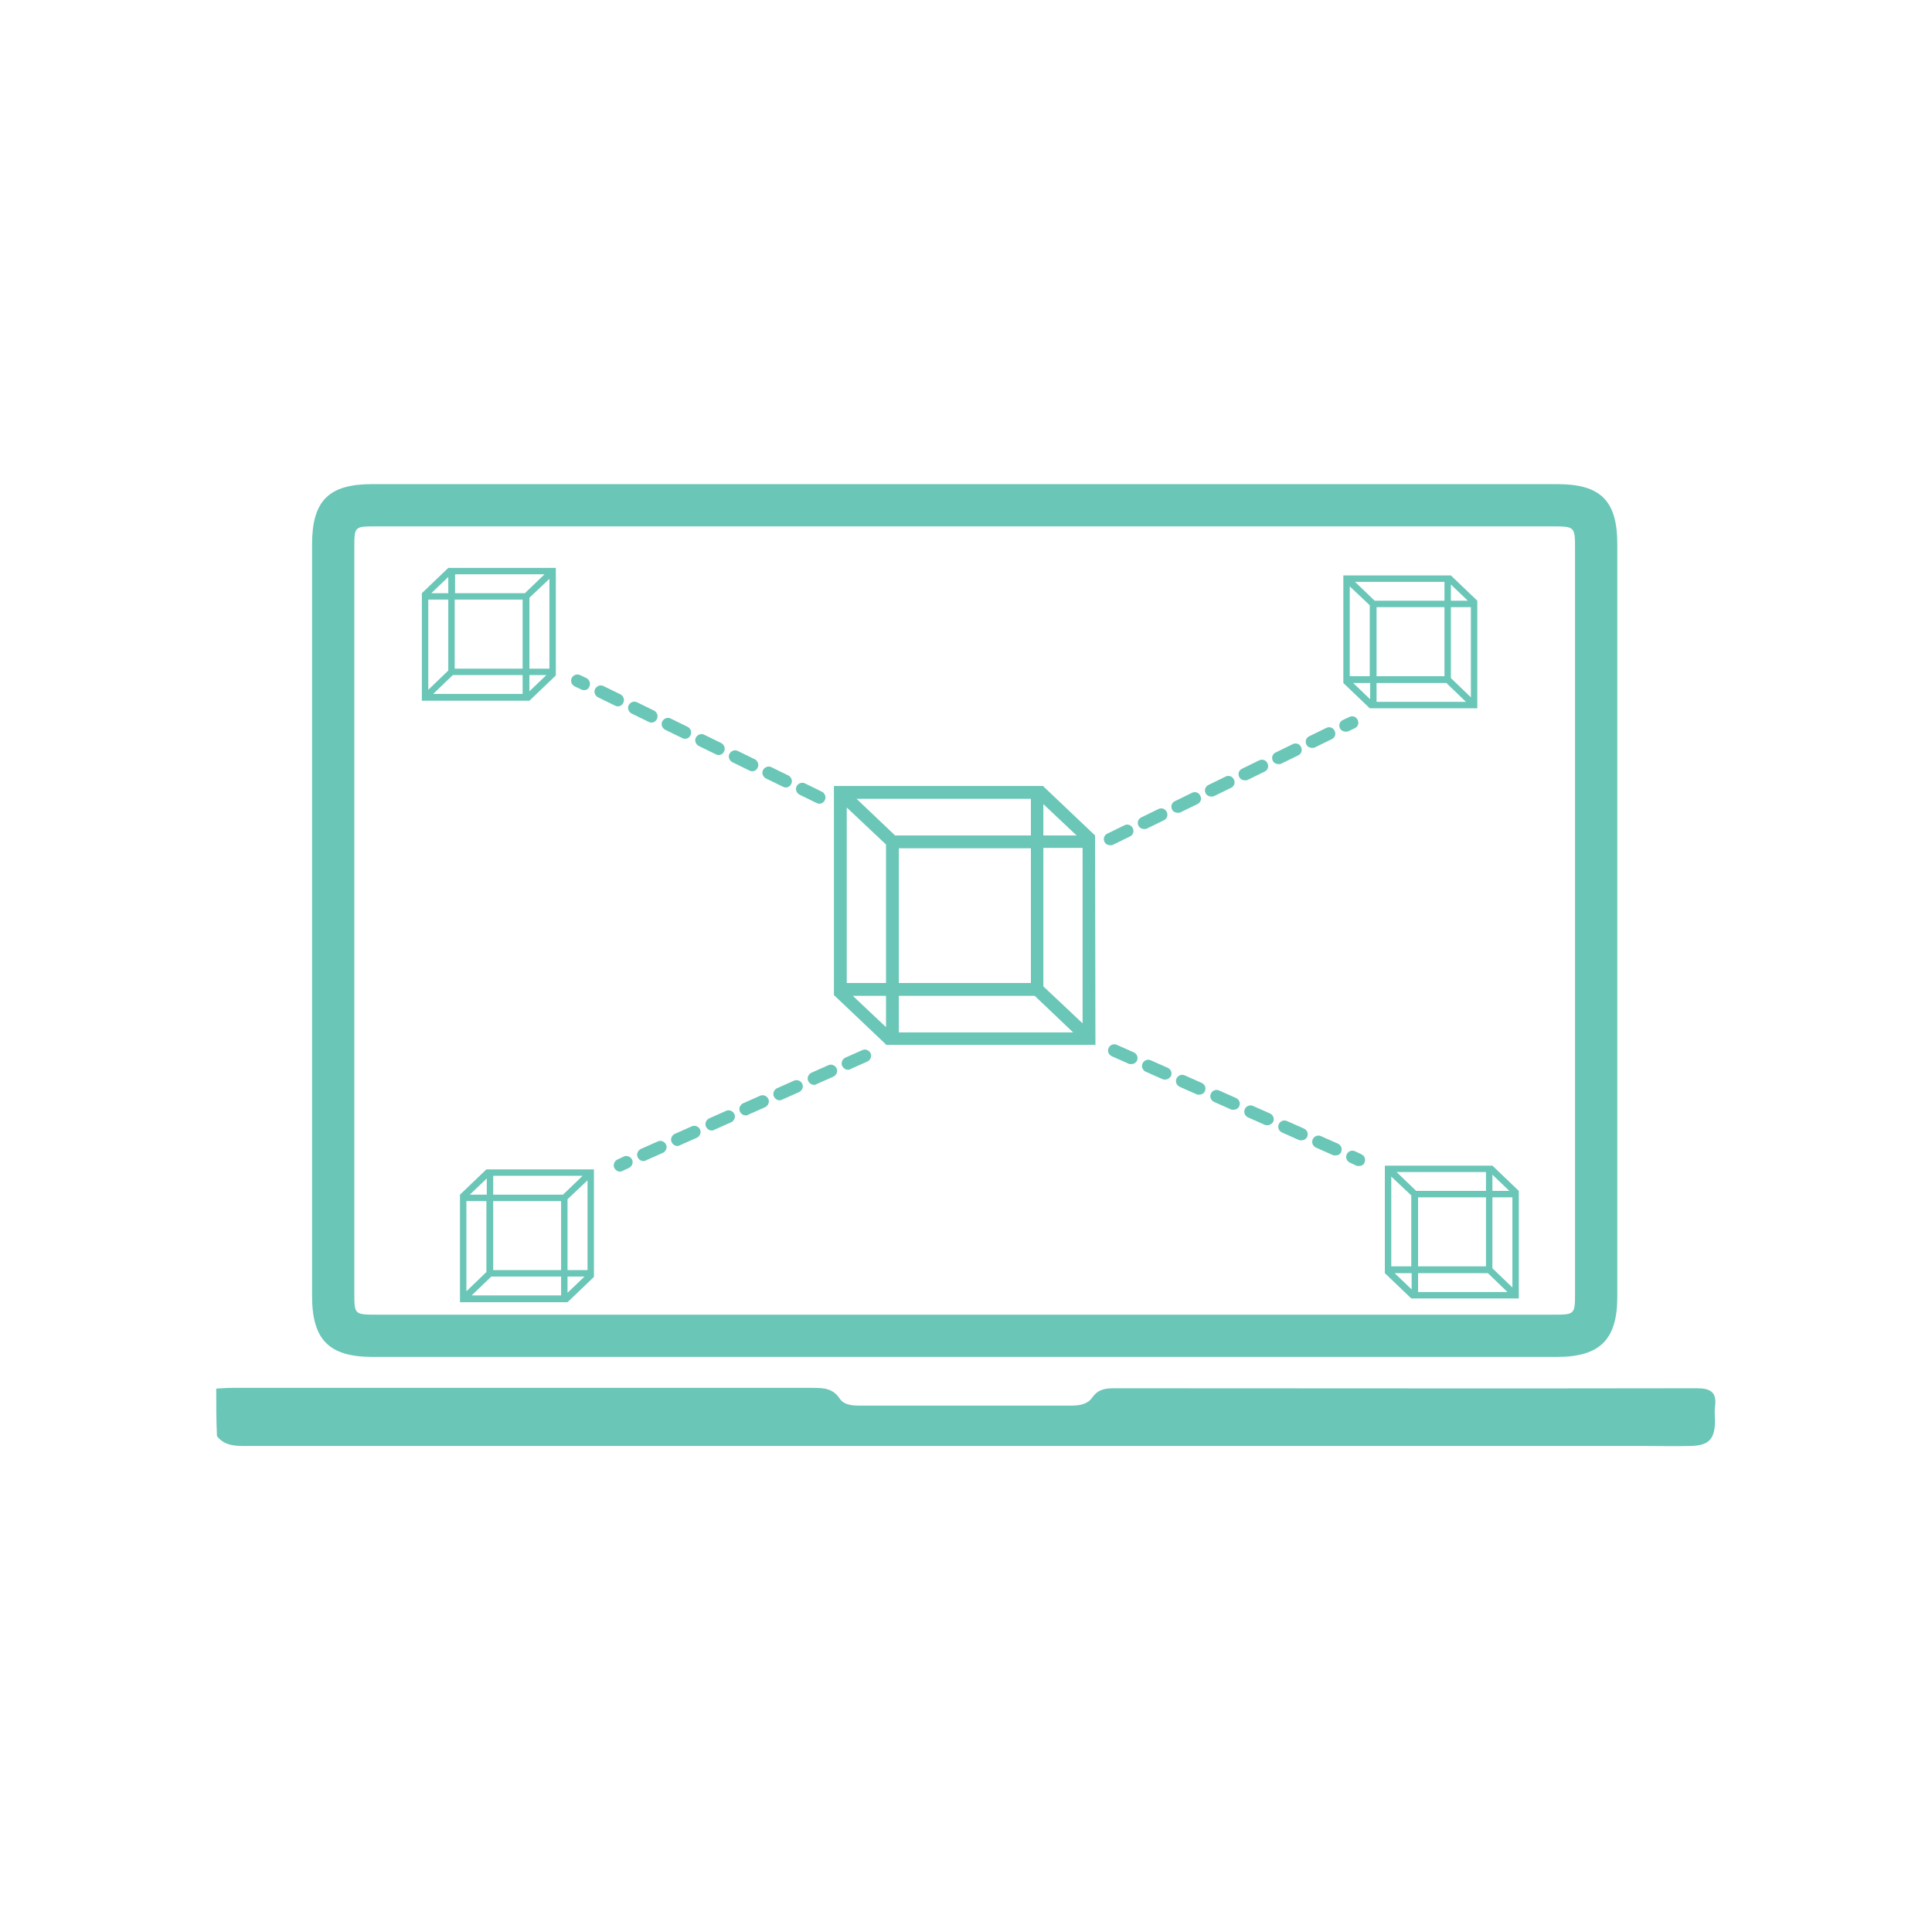 <?xml version="1.0" encoding="utf-8"?>
<!-- Generator: Adobe Illustrator 25.0.0, SVG Export Plug-In . SVG Version: 6.00 Build 0)  -->
<svg version="1.1" id="Layer_1" xmlns="http://www.w3.org/2000/svg" xmlns:xlink="http://www.w3.org/1999/xlink" x="0px" y="0px"
	 viewBox="0 0 512 512" style="enable-background:new 0 0 512 512;" xml:space="preserve">
<style type="text/css">
	.st0{fill:#6AC6B7;}
</style>
<g>
	<g>
		<path class="st0" d="M57.3,368c1.4-0.1,2.8-0.2,4.3-0.2c51.3,0,102.5,0,153.8,0c2.8,0,5.3,0.1,7.1,2.8c1.1,1.7,3.2,1.9,5.3,1.9
			c18.7,0,37.4,0,56.2,0c2.2,0,4.3-0.4,5.5-2.2c1.5-2.1,3.4-2.4,5.7-2.4c51.5,0,103,0.1,154.5,0c3.7,0,5.3,1.1,4.8,4.9
			c-0.2,1.3,0,2.6,0,3.9c-0.1,4.8-1.7,6.4-6.6,6.5c-3.9,0.1-7.7,0-11.6,0c-123.4,0-246.8,0-370.3,0c-3.1,0-6.3,0.2-8.5-2.6
			C57.3,376.2,57.3,372.1,57.3,368z"/>
		<path class="st0" d="M255.8,128.3c52.3,0,104.6,0,156.9,0c11.5,0,15.9,4.4,15.9,15.9c0,66.5,0,133,0,199.5
			c0,11.3-4.6,15.9-16,15.9c-104.6,0-209.2,0-313.8,0c-11.6,0-16.1-4.5-16.1-16.2c0-66.4,0-132.8,0-199.1c0-11.6,4.4-16,15.9-16
			C151,128.3,203.4,128.3,255.8,128.3z M256.1,139.5c-52.2,0-104.3,0-156.5,0c-5.6,0-5.7,0-5.7,5.5c0,65.9,0,131.7,0,197.6
			c0,5.7,0,5.8,5.8,5.8c103.9,0,207.9,0,311.8,0c5.8,0,5.9,0,5.9-5.7c0-65.7,0-131.4,0-197.2c0-5.9,0-6-6-6
			C359.6,139.5,307.9,139.5,256.1,139.5z"/>
		<g>
			<path class="st0" d="M290.2,221.4l-13.7-13v-0.1l-55.5,0l0,55.5h0.1l13.7,13v0.1l55.5,0L290.2,221.4L290.2,221.4z M276.5,261.4
				l0-36.7l10.4,0l0,46.5L276.5,261.4z M224.4,214l10.4,9.8l0,36.7l-10.4,0L224.4,214z M285.3,221.4l-8.8,0l0-8.3L285.3,221.4z
				 M273.2,221.4l-36,0l-10.2-9.7l46.2,0L273.2,221.4z M273.2,224.8l0,35.7l-35,0l0-35.7L273.2,224.8z M226,263.9l8.8,0l0,8.3
				L226,263.9z M238.2,263.9l36,0l10.2,9.7l-46.2,0L238.2,263.9z"/>
			<path class="st0" d="M391.5,159.2l-7-6.7v0l-28.5,0l0,28.5h0l7,6.7v0l28.5,0L391.5,159.2L391.5,159.2z M384.5,179.7l0-18.8h5.3
				l0,23.9L384.5,179.7z M357.7,155.4l5.3,5l0,18.8l-5.3,0L357.7,155.4z M389,159.2l-4.5,0l0-4.3L389,159.2z M382.8,159.2l-18.5,0
				l-5.2-5l23.7,0L382.8,159.2z M382.8,160.9l0,18.3l-18,0l0-18.3L382.8,160.9z M358.6,181h4.5l0,4.3L358.6,181z M364.8,181l18.5,0
				l5.2,5l-23.7,0L364.8,181z"/>
			<path class="st0" d="M402.5,315.6l-7-6.7v0l-28.5,0l0,28.5h0l7,6.7v0l28.5,0L402.5,315.6L402.5,315.6z M395.5,336.1l0-18.8l5.3,0
				l0,23.9L395.5,336.1z M368.7,311.8l5.3,5l0,18.8l-5.3,0L368.7,311.8z M400,315.6l-4.5,0l0-4.3L400,315.6z M393.8,315.6l-18.5,0
				l-5.2-5l23.7,0L393.8,315.6z M393.8,317.3l0,18.3l-18,0l0-18.3L393.8,317.3z M369.6,337.4l4.5,0l0,4.3L369.6,337.4z M375.8,337.4
				l18.5,0l5.2,5l-23.7,0L375.8,337.4z"/>
			<g>
				<path class="st0" d="M294.2,224c-0.6,0-1.2-0.3-1.5-0.9c-0.4-0.8-0.1-1.8,0.8-2.2l4.5-2.2c0.8-0.4,1.8-0.1,2.2,0.8
					c0.4,0.8,0.1,1.8-0.8,2.2l-4.5,2.2C294.7,224,294.5,224,294.2,224z M303.2,219.7c-0.6,0-1.2-0.3-1.5-0.9
					c-0.4-0.8-0.1-1.8,0.8-2.2l4.5-2.2c0.8-0.4,1.8-0.1,2.2,0.8c0.4,0.8,0.1,1.8-0.8,2.2l-4.5,2.2
					C303.6,219.7,303.4,219.7,303.2,219.7z M312.1,215.4c-0.6,0-1.2-0.3-1.5-0.9c-0.4-0.8-0.1-1.8,0.8-2.2l4.5-2.2
					c0.8-0.4,1.8-0.1,2.2,0.8c0.4,0.8,0.1,1.8-0.8,2.2l-4.5,2.2C312.5,215.4,312.3,215.4,312.1,215.4z M321,211.1
					c-0.6,0-1.2-0.3-1.5-0.9c-0.4-0.8-0.1-1.8,0.8-2.2l4.5-2.2c0.8-0.4,1.8-0.1,2.2,0.8c0.4,0.8,0.1,1.8-0.8,2.2l-4.5,2.2
					C321.4,211.1,321.2,211.1,321,211.1z M329.9,206.8c-0.6,0-1.2-0.3-1.5-0.9c-0.4-0.8-0.1-1.8,0.8-2.2l4.5-2.2
					c0.8-0.4,1.8-0.1,2.2,0.8c0.4,0.8,0.1,1.8-0.8,2.2l-4.5,2.2C330.4,206.8,330.1,206.8,329.9,206.8z M338.8,202.5
					c-0.6,0-1.2-0.3-1.5-0.9c-0.4-0.8-0.1-1.8,0.8-2.2l4.5-2.2c0.8-0.4,1.8-0.1,2.2,0.8c0.4,0.8,0.1,1.8-0.8,2.2l-4.5,2.2
					C339.3,202.5,339,202.5,338.8,202.5z M347.7,198.2c-0.6,0-1.2-0.3-1.5-0.9c-0.4-0.8-0.1-1.8,0.8-2.2l4.5-2.2
					c0.8-0.4,1.8-0.1,2.2,0.8c0.4,0.8,0.1,1.8-0.8,2.2l-4.5,2.2C348.2,198.2,347.9,198.2,347.7,198.2z M356.6,193.9
					c-0.6,0-1.2-0.3-1.5-0.9c-0.4-0.8-0.1-1.8,0.8-2.2l1.7-0.8c0.8-0.4,1.8-0.1,2.2,0.8c0.4,0.8,0.1,1.8-0.8,2.2l-1.7,0.8
					C357.1,193.9,356.8,193.9,356.6,193.9z"/>
			</g>
			<g>
				<path class="st0" d="M360.1,309c-0.2,0-0.5,0-0.7-0.1l-1.7-0.8c-0.8-0.4-1.2-1.3-0.8-2.2c0.4-0.8,1.3-1.2,2.2-0.8l1.7,0.8
					c0.8,0.4,1.2,1.3,0.8,2.2C361.4,308.7,360.8,309,360.1,309z M353.9,306.2c-0.2,0-0.5,0-0.7-0.1l-4.5-2c-0.8-0.4-1.2-1.3-0.8-2.2
					c0.4-0.8,1.3-1.2,2.2-0.8l4.5,2c0.8,0.4,1.2,1.3,0.8,2.2C355.2,305.9,354.6,306.2,353.9,306.2z M344.9,302.2
					c-0.2,0-0.5,0-0.7-0.1l-4.5-2c-0.8-0.4-1.2-1.3-0.8-2.2c0.4-0.8,1.3-1.2,2.2-0.8l4.5,2c0.8,0.4,1.2,1.3,0.8,2.2
					C346.1,301.9,345.5,302.2,344.9,302.2z M335.9,298.2c-0.2,0-0.5,0-0.7-0.1l-4.5-2c-0.8-0.4-1.2-1.3-0.8-2.2
					c0.4-0.8,1.3-1.2,2.2-0.8l4.5,2c0.8,0.4,1.2,1.3,0.8,2.2C337.1,297.8,336.5,298.2,335.9,298.2z M326.9,294.1
					c-0.2,0-0.5,0-0.7-0.1l-4.5-2c-0.8-0.4-1.2-1.3-0.8-2.2c0.4-0.8,1.3-1.2,2.2-0.8l4.5,2c0.8,0.4,1.2,1.3,0.8,2.2
					C328.1,293.8,327.5,294.1,326.9,294.1z M317.8,290.1c-0.2,0-0.5,0-0.7-0.1l-4.5-2c-0.8-0.4-1.2-1.3-0.8-2.2
					c0.4-0.8,1.3-1.2,2.2-0.8l4.5,2c0.8,0.4,1.2,1.3,0.8,2.2C319.1,289.7,318.5,290.1,317.8,290.1z M308.8,286.1
					c-0.2,0-0.5,0-0.7-0.1l-4.5-2c-0.8-0.4-1.2-1.3-0.8-2.2c0.4-0.8,1.3-1.2,2.2-0.8l4.5,2c0.8,0.4,1.2,1.3,0.8,2.2
					C310,285.7,309.4,286.1,308.8,286.1z M299.8,282c-0.2,0-0.5,0-0.7-0.1l-4.5-2c-0.8-0.4-1.2-1.3-0.8-2.2c0.4-0.8,1.3-1.2,2.2-0.8
					l4.5,2c0.8,0.4,1.2,1.3,0.8,2.2C301,281.7,300.4,282,299.8,282z"/>
			</g>
			<path class="st0" d="M111.8,157.2l0,28.5l28.5,0v0l7-6.7h0l0-28.5l-28.5,0v0L111.8,157.2L111.8,157.2z M113.5,182.8l0-23.9h5.3
				l0,18.8L113.5,182.8z M145.6,177.2l-5.3,0l0-18.8l5.3-5L145.6,177.2z M118.8,152.9l0,4.3l-4.5,0L118.8,152.9z M120.6,152.2
				l23.7,0l-5.2,5l-18.5,0L120.6,152.2z M138.5,158.9l0,18.3l-18,0l0-18.3L138.5,158.9z M140.3,183.2l0-4.3h4.5L140.3,183.2z
				 M138.5,183.9l-23.7,0l5.2-5l18.5,0L138.5,183.9z"/>
			<path class="st0" d="M121.9,316.6l0,28.5l28.5,0v0l7-6.7h0l0-28.5l-28.5,0v0L121.9,316.6L121.9,316.6z M123.6,342.2l0-23.9l5.3,0
				l0,18.8L123.6,342.2z M155.7,336.6l-5.3,0l0-18.8l5.3-5L155.7,336.6z M129,312.3l0,4.3l-4.5,0L129,312.3z M130.7,311.6l23.7,0
				l-5.2,5l-18.5,0L130.7,311.6z M148.7,318.3l0,18.3l-18,0l0-18.3L148.7,318.3z M150.4,342.6l0-4.3l4.5,0L150.4,342.6z
				 M148.7,343.3l-23.7,0l5.2-5l18.5,0L148.7,343.3z"/>
			<g>
				<path class="st0" d="M217.1,213c-0.2,0-0.5-0.1-0.7-0.2l-4.5-2.2c-0.8-0.4-1.2-1.4-0.8-2.2c0.4-0.8,1.4-1.2,2.2-0.8l4.5,2.2
					c0.8,0.4,1.2,1.4,0.8,2.2C218.3,212.7,217.7,213,217.1,213z M208.2,208.7c-0.2,0-0.5-0.1-0.7-0.2l-4.5-2.2
					c-0.8-0.4-1.2-1.4-0.8-2.2c0.4-0.8,1.4-1.2,2.2-0.8l4.5,2.2c0.8,0.4,1.2,1.4,0.8,2.2C209.4,208.4,208.8,208.7,208.2,208.7z
					 M199.3,204.4c-0.2,0-0.5-0.1-0.7-0.2l-4.5-2.2c-0.8-0.4-1.2-1.4-0.8-2.2c0.4-0.8,1.4-1.2,2.2-0.8l4.5,2.2
					c0.8,0.4,1.2,1.4,0.8,2.2C200.5,204.1,199.9,204.4,199.3,204.4z M190.4,200.1c-0.2,0-0.5-0.1-0.7-0.2l-4.5-2.2
					c-0.8-0.4-1.2-1.4-0.8-2.2c0.4-0.8,1.4-1.2,2.2-0.8l4.5,2.2c0.8,0.4,1.2,1.4,0.8,2.2C191.6,199.8,191,200.1,190.4,200.1z
					 M181.5,195.8c-0.2,0-0.5-0.1-0.7-0.2l-4.5-2.2c-0.8-0.4-1.2-1.4-0.8-2.2c0.4-0.8,1.4-1.2,2.2-0.8l4.5,2.2
					c0.8,0.4,1.2,1.4,0.8,2.2C182.7,195.5,182.1,195.8,181.5,195.8z M172.6,191.5c-0.2,0-0.5-0.1-0.7-0.2l-4.5-2.2
					c-0.8-0.4-1.2-1.4-0.8-2.2c0.4-0.8,1.4-1.2,2.2-0.8l4.5,2.2c0.8,0.4,1.2,1.4,0.8,2.2C173.8,191.2,173.2,191.5,172.6,191.5z
					 M163.7,187.2c-0.2,0-0.5-0.1-0.7-0.2l-4.5-2.2c-0.8-0.4-1.2-1.4-0.8-2.2c0.4-0.8,1.4-1.2,2.2-0.8l4.5,2.2
					c0.8,0.4,1.2,1.4,0.8,2.2C164.9,186.9,164.3,187.2,163.7,187.2z M154.7,182.9c-0.2,0-0.5-0.1-0.7-0.2l-1.7-0.8
					c-0.8-0.4-1.2-1.4-0.8-2.2c0.4-0.8,1.4-1.2,2.2-0.8l1.7,0.8c0.8,0.4,1.2,1.4,0.8,2.2C156,182.6,155.4,182.9,154.7,182.9z"/>
			</g>
			<g>
				<path class="st0" d="M164.3,310.5c-0.6,0-1.2-0.4-1.5-1c-0.4-0.8,0-1.8,0.8-2.2l1.7-0.8c0.8-0.4,1.8,0,2.2,0.8
					c0.4,0.8,0,1.8-0.8,2.2l-1.7,0.8C164.8,310.4,164.5,310.5,164.3,310.5z M170.5,307.7c-0.6,0-1.2-0.4-1.5-1
					c-0.4-0.8,0-1.8,0.8-2.2l4.5-2c0.8-0.4,1.8,0,2.2,0.8c0.4,0.8,0,1.8-0.8,2.2l-4.5,2C171,307.7,170.7,307.7,170.5,307.7z
					 M179.5,303.7c-0.6,0-1.2-0.4-1.5-1c-0.4-0.8,0-1.8,0.8-2.2l4.5-2c0.8-0.4,1.8,0,2.2,0.8c0.4,0.8,0,1.8-0.8,2.2l-4.5,2
					C180,303.6,179.8,303.7,179.5,303.7z M188.6,299.6c-0.6,0-1.2-0.4-1.5-1c-0.4-0.8,0-1.8,0.8-2.2l4.5-2c0.8-0.4,1.8,0,2.2,0.8
					c0.4,0.8,0,1.8-0.8,2.2l-4.5,2C189,299.6,188.8,299.6,188.6,299.6z M197.6,295.6c-0.6,0-1.2-0.4-1.5-1c-0.4-0.8,0-1.8,0.8-2.2
					l4.5-2c0.8-0.4,1.8,0,2.2,0.8c0.4,0.8,0,1.8-0.8,2.2l-4.5,2C198.1,295.6,197.8,295.6,197.6,295.6z M206.6,291.6
					c-0.6,0-1.2-0.4-1.5-1c-0.4-0.8,0-1.8,0.8-2.2l4.5-2c0.8-0.4,1.8,0,2.2,0.8c0.4,0.8,0,1.8-0.8,2.2l-4.5,2
					C207.1,291.5,206.9,291.6,206.6,291.6z M215.7,287.5c-0.6,0-1.2-0.4-1.5-1c-0.4-0.8,0-1.8,0.8-2.2l4.5-2c0.8-0.4,1.8,0,2.2,0.8
					c0.4,0.8,0,1.8-0.8,2.2l-4.5,2C216.1,287.5,215.9,287.5,215.7,287.5z M224.7,283.5c-0.6,0-1.2-0.4-1.5-1c-0.4-0.8,0-1.8,0.8-2.2
					l4.5-2c0.8-0.4,1.8,0,2.2,0.8c0.4,0.8,0,1.8-0.8,2.2l-4.5,2C225.2,283.5,224.9,283.5,224.7,283.5z"/>
			</g>
		</g>
	</g>
</g>
</svg>
